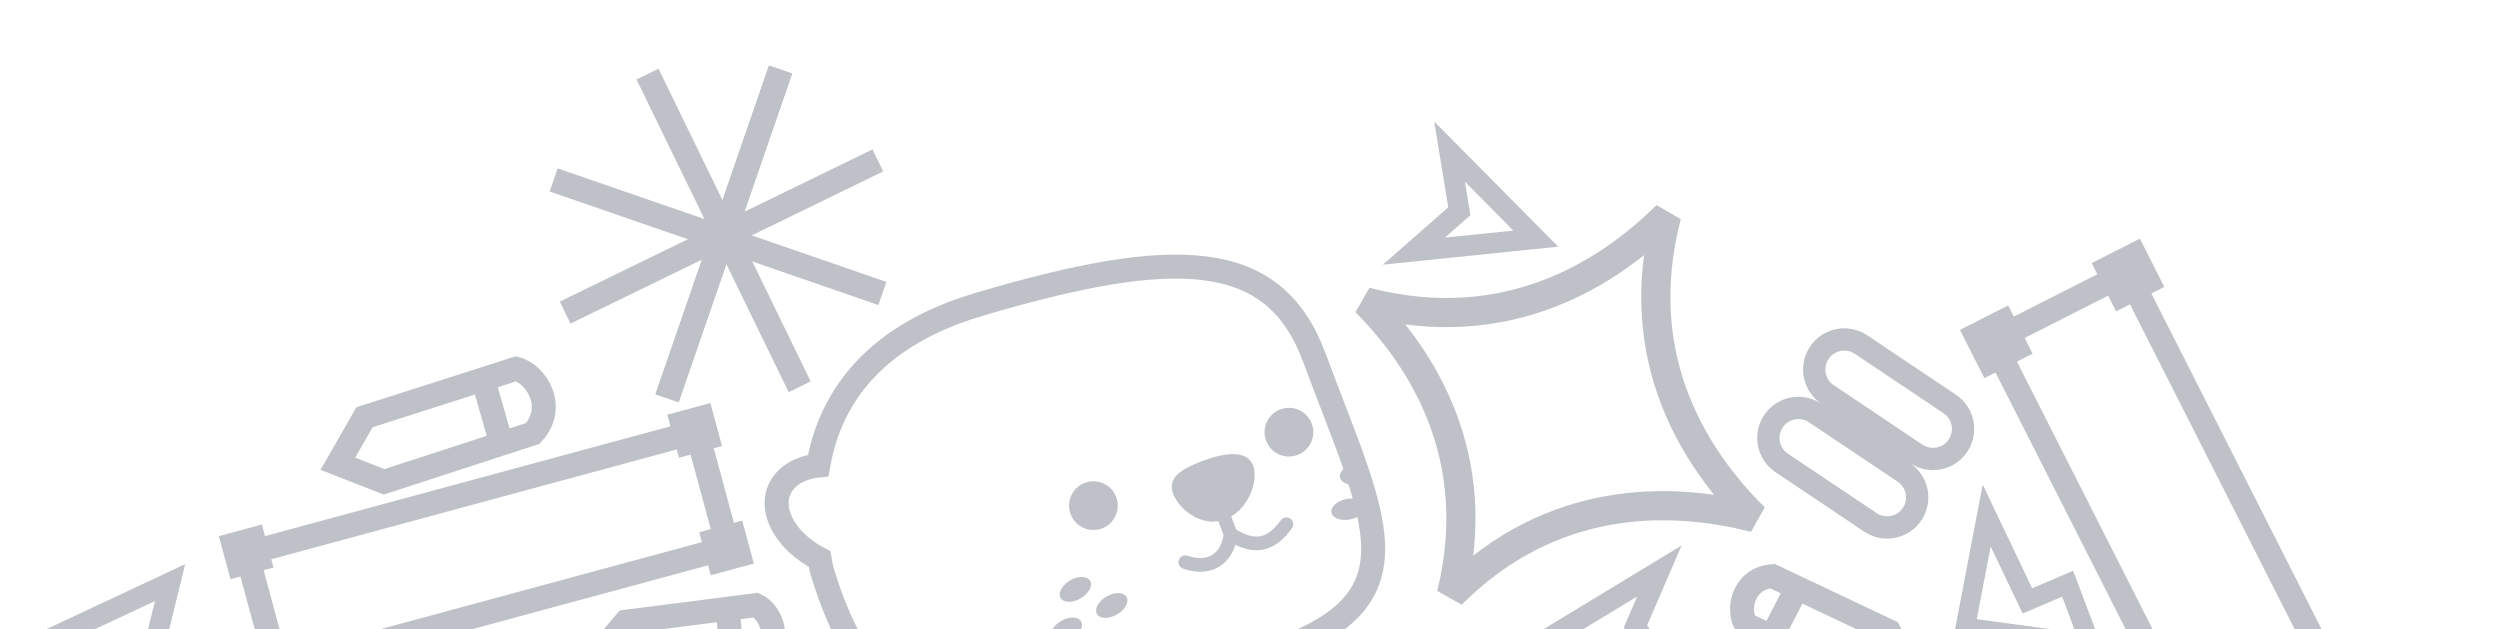 <svg width="775" height="195" viewBox="0 0 775 195" fill="none" xmlns="http://www.w3.org/2000/svg">
<g style="mix-blend-mode:difference">
<path d="M149.752 117.587L159.964 114.32C166.189 115.84 172.752 126.155 165.143 134.376L155.439 137.532M149.752 117.587L112.989 129.348L104.74 143.758L119.048 149.369L155.439 137.532M149.752 117.587L155.439 137.532" stroke="#BEC1C8" stroke-width="7.441"/>
<path d="M52.72 180.601L11 200.149L33.367 204.22L41.757 225.35L52.72 180.601Z" stroke="#BEC1C8" stroke-width="6.378"/>
<rect x="659.453" y="84.471" width="176.987" height="46.727" transform="rotate(63.115 659.453 84.471)" stroke="#BEC1C8" stroke-width="7.441"/>
<rect x="662.549" y="76.478" width="13.046" height="13.046" transform="rotate(63.115 662.549 76.478)" fill="#BEC1C8" stroke="#BEC1C8" stroke-width="3.721"/>
<rect x="621.711" y="97.184" width="13.046" height="13.046" transform="rotate(63.115 621.711 97.184)" fill="#BEC1C8" stroke="#BEC1C8" stroke-width="3.721"/>
<path d="M436.086 108.741C432.091 103.008 427.728 97.959 423.399 93.594C434.564 96.495 445.004 97.355 454.699 96.671C473.135 95.369 488.537 88.506 500.81 80.032C506.844 75.865 512.138 71.299 516.689 66.788C513.71 78.089 512.825 88.635 513.521 98.412C514.829 116.781 521.696 132.089 530.174 144.265C534.495 150.472 539.245 155.881 543.917 160.494C537.376 158.822 530.075 157.501 522.298 156.994C507.356 156.019 490.576 158.049 474.116 166.448C465.812 170.685 457.668 176.504 449.93 184.271C452.549 173.653 453.317 163.717 452.668 154.475C451.38 136.138 444.539 120.874 436.086 108.741Z" stroke="#BEC1C8" stroke-width="9.036" stroke-miterlimit="1"/>
<path d="M552.325 143.512C548.05 140.648 546.906 134.861 549.769 130.586C552.633 126.311 558.42 125.167 562.695 128.03L590.2 146.453C594.475 149.317 595.619 155.104 592.756 159.379C589.892 163.654 584.105 164.798 579.83 161.935L552.325 143.512ZM566.541 122.288C562.266 119.425 561.122 113.638 563.985 109.363C566.849 105.088 572.635 103.943 576.911 106.807L604.415 125.23C608.691 128.093 609.835 133.88 606.971 138.155C604.108 142.43 598.321 143.575 594.046 140.711L566.541 122.288Z" stroke="#BEC1C8" stroke-width="6.91"/>
<rect x="270.469" y="46.318" width="7.588" height="107.798" transform="rotate(64.052 270.469 46.318)" fill="#BEC1C8"/>
<rect x="238.387" y="20.324" width="7.588" height="107.798" transform="rotate(19.052 238.387 20.324)" fill="#BEC1C8"/>
<rect x="274.773" y="87.389" width="7.588" height="107.798" transform="rotate(109.052 274.773 87.389)" fill="#BEC1C8"/>
<rect x="197.319" y="24.628" width="7.588" height="107.798" transform="rotate(-25.948 197.319 24.628)" fill="#BEC1C8"/>
<rect x="238.387" y="20.324" width="7.588" height="107.798" transform="rotate(19.052 238.387 20.324)" fill="#BEC1C8"/>
<path d="M481.934 196.695L517.644 209.613L506.979 194.206L514.402 177L481.934 196.695Z" stroke="#BEC1C8" stroke-width="6.378"/>
<path fill-rule="evenodd" clip-rule="evenodd" d="M640.97 180.951L658.234 226.813L632.013 219.222L636.936 198.265L623.088 196.383L609.24 194.5L615.877 159.814L628.493 186.276L640.97 180.951Z" stroke="#BEC1C8" stroke-width="6.035"/>
<rect x="76.459" y="171.58" width="144.571" height="37.206" transform="rotate(-15.153 76.459 171.58)" stroke="#BEC1C8" stroke-width="7.441"/>
<rect x="70.126" y="167.511" width="10.099" height="10.099" transform="rotate(-15.153 70.126 167.511)" fill="#BEC1C8" stroke="#BEC1C8" stroke-width="3.721"/>
<rect x="209.159" y="129.863" width="10.099" height="10.099" transform="rotate(-15.153 209.159 129.863)" fill="#BEC1C8" stroke="#BEC1C8" stroke-width="3.721"/>
<rect x="219.025" y="166.286" width="10.099" height="10.099" transform="rotate(-15.153 219.025 166.286)" fill="#BEC1C8" stroke="#BEC1C8" stroke-width="3.721"/>
<path d="M549.231 197.39L541.262 193.57C538.392 189.138 540.294 179.242 549.506 178.62L557.108 182.219M549.231 197.39L577.919 211.143L591.017 207.173L585.616 195.715L557.108 182.219M549.231 197.39L557.108 182.219" stroke="#BEC1C8" stroke-width="7.441"/>
<path d="M476.088 73.975L449.36 47L452.393 65.491L438.312 77.855L476.088 73.975Z" stroke="#BEC1C8" stroke-width="6.378"/>
<path d="M225.549 188.707L234.314 187.582C239.133 189.742 242.915 199.083 235.52 204.612L227.183 205.723M225.549 188.707L193.993 192.755L185.157 203.206L195.918 209.889L227.183 205.723M225.549 188.707L227.183 205.723" stroke="#BEC1C8" stroke-width="7.441"/>
<path d="M413.815 158.741C413.91 159.1 414.288 159.544 415.177 159.842C416.044 160.134 417.227 160.212 418.498 159.943C419.77 159.673 420.788 159.127 421.416 158.519C422.061 157.895 422.176 157.346 422.081 156.987C421.986 156.628 421.608 156.184 420.72 155.886C419.853 155.595 418.669 155.516 417.398 155.786C416.126 156.055 415.108 156.601 414.48 157.21C413.835 157.833 413.72 158.382 413.815 158.741Z" fill="#BEC1C8" stroke="#BEC1C8" stroke-width="2.158"/>
<path d="M416.425 147.731C416.494 148.096 416.839 148.566 417.704 148.927C418.444 149.236 419.439 149.4 420.541 149.315C420.305 148.4 419.905 147.008 419.304 145.221C418.426 145.455 417.703 145.828 417.197 146.251C416.51 146.828 416.356 147.366 416.425 147.731Z" fill="#BEC1C8" stroke="#BEC1C8" stroke-width="2.158"/>
<path d="M375.398 149.396L381.468 165.56M381.468 165.56C380.714 172.76 375.411 177.056 367.453 174.281M381.468 165.56C389.108 170.531 394.226 168.838 398.77 162.521" stroke="#BEC1C8" stroke-width="4.252" stroke-linecap="round"/>
<path d="M387.458 144.698C388.209 146.698 387.938 149.879 386.516 152.967C385.109 156.022 382.67 158.768 379.374 160.006C376.131 161.224 372.897 160.526 370.208 158.914C367.495 157.287 365.463 154.801 364.672 152.695C364.287 151.668 364.23 150.824 364.393 150.101C364.557 149.375 364.964 148.672 365.671 147.966C367.124 146.514 369.687 145.201 373.304 143.842C376.88 142.5 380.161 141.748 382.703 141.86C385.204 141.97 386.776 142.882 387.458 144.698Z" fill="#BEC1C8" stroke="#BEC1C8" stroke-width="2.158"/>
<circle cx="338.96" cy="156.741" r="6.475" transform="rotate(-20.583 338.96 156.741)" fill="#BEC1C8" stroke="#BEC1C8" stroke-width="2.158"/>
<circle cx="399.571" cy="133.977" r="6.475" transform="rotate(-20.583 399.571 133.977)" fill="#BEC1C8" stroke="#BEC1C8" stroke-width="2.158"/>
<path d="M337.052 180.649C337.217 180.982 337.224 181.565 336.752 182.375C336.291 183.165 335.452 184.003 334.317 184.637C333.182 185.271 332.057 185.53 331.183 185.485C330.287 185.44 329.84 185.103 329.675 184.77C329.51 184.437 329.502 183.854 329.975 183.045C330.436 182.255 331.275 181.417 332.409 180.783C333.544 180.149 334.67 179.89 335.544 179.934C336.439 179.979 336.887 180.316 337.052 180.649Z" fill="#BEC1C8" stroke="#BEC1C8" stroke-width="2.158"/>
<path d="M334.255 193.234C334.42 193.567 334.428 194.15 333.956 194.96C333.495 195.75 332.656 196.588 331.521 197.222C330.386 197.855 329.261 198.115 328.387 198.07C327.491 198.025 327.043 197.688 326.879 197.355C326.714 197.022 326.706 196.439 327.178 195.63C327.639 194.84 328.478 194.002 329.613 193.368C330.748 192.734 331.873 192.475 332.747 192.519C333.643 192.564 334.091 192.901 334.255 193.234Z" fill="#BEC1C8" stroke="#BEC1C8" stroke-width="2.158"/>
<path d="M348.335 185.639C348.5 185.971 348.508 186.554 348.035 187.364C347.574 188.154 346.736 188.992 345.601 189.626C344.466 190.26 343.34 190.519 342.467 190.475C341.571 190.429 341.123 190.092 340.958 189.759C340.793 189.426 340.786 188.844 341.258 188.034C341.719 187.244 342.558 186.406 343.693 185.772C344.828 185.138 345.953 184.879 346.827 184.923C347.723 184.969 348.17 185.306 348.335 185.639Z" fill="#BEC1C8" stroke="#BEC1C8" stroke-width="2.158"/>
<path d="M254.635 176.338C273.01 238.424 310.249 227.402 356.186 213.806C370.781 209.487 382.937 205.889 392.953 202.598C442.16 186.43 426.163 161.419 407.44 110.856C395.025 77.329 364.862 76.191 303.519 94.346C272.036 103.664 257.457 122.251 253.653 144.313C247.89 144.961 243.288 147.643 241.509 152.02C238.623 159.118 244.165 168.205 254.069 173.292C254.243 174.306 254.432 175.321 254.635 176.338Z" stroke="#BEC1C8" stroke-width="7.441"/>
</g>
</svg>

